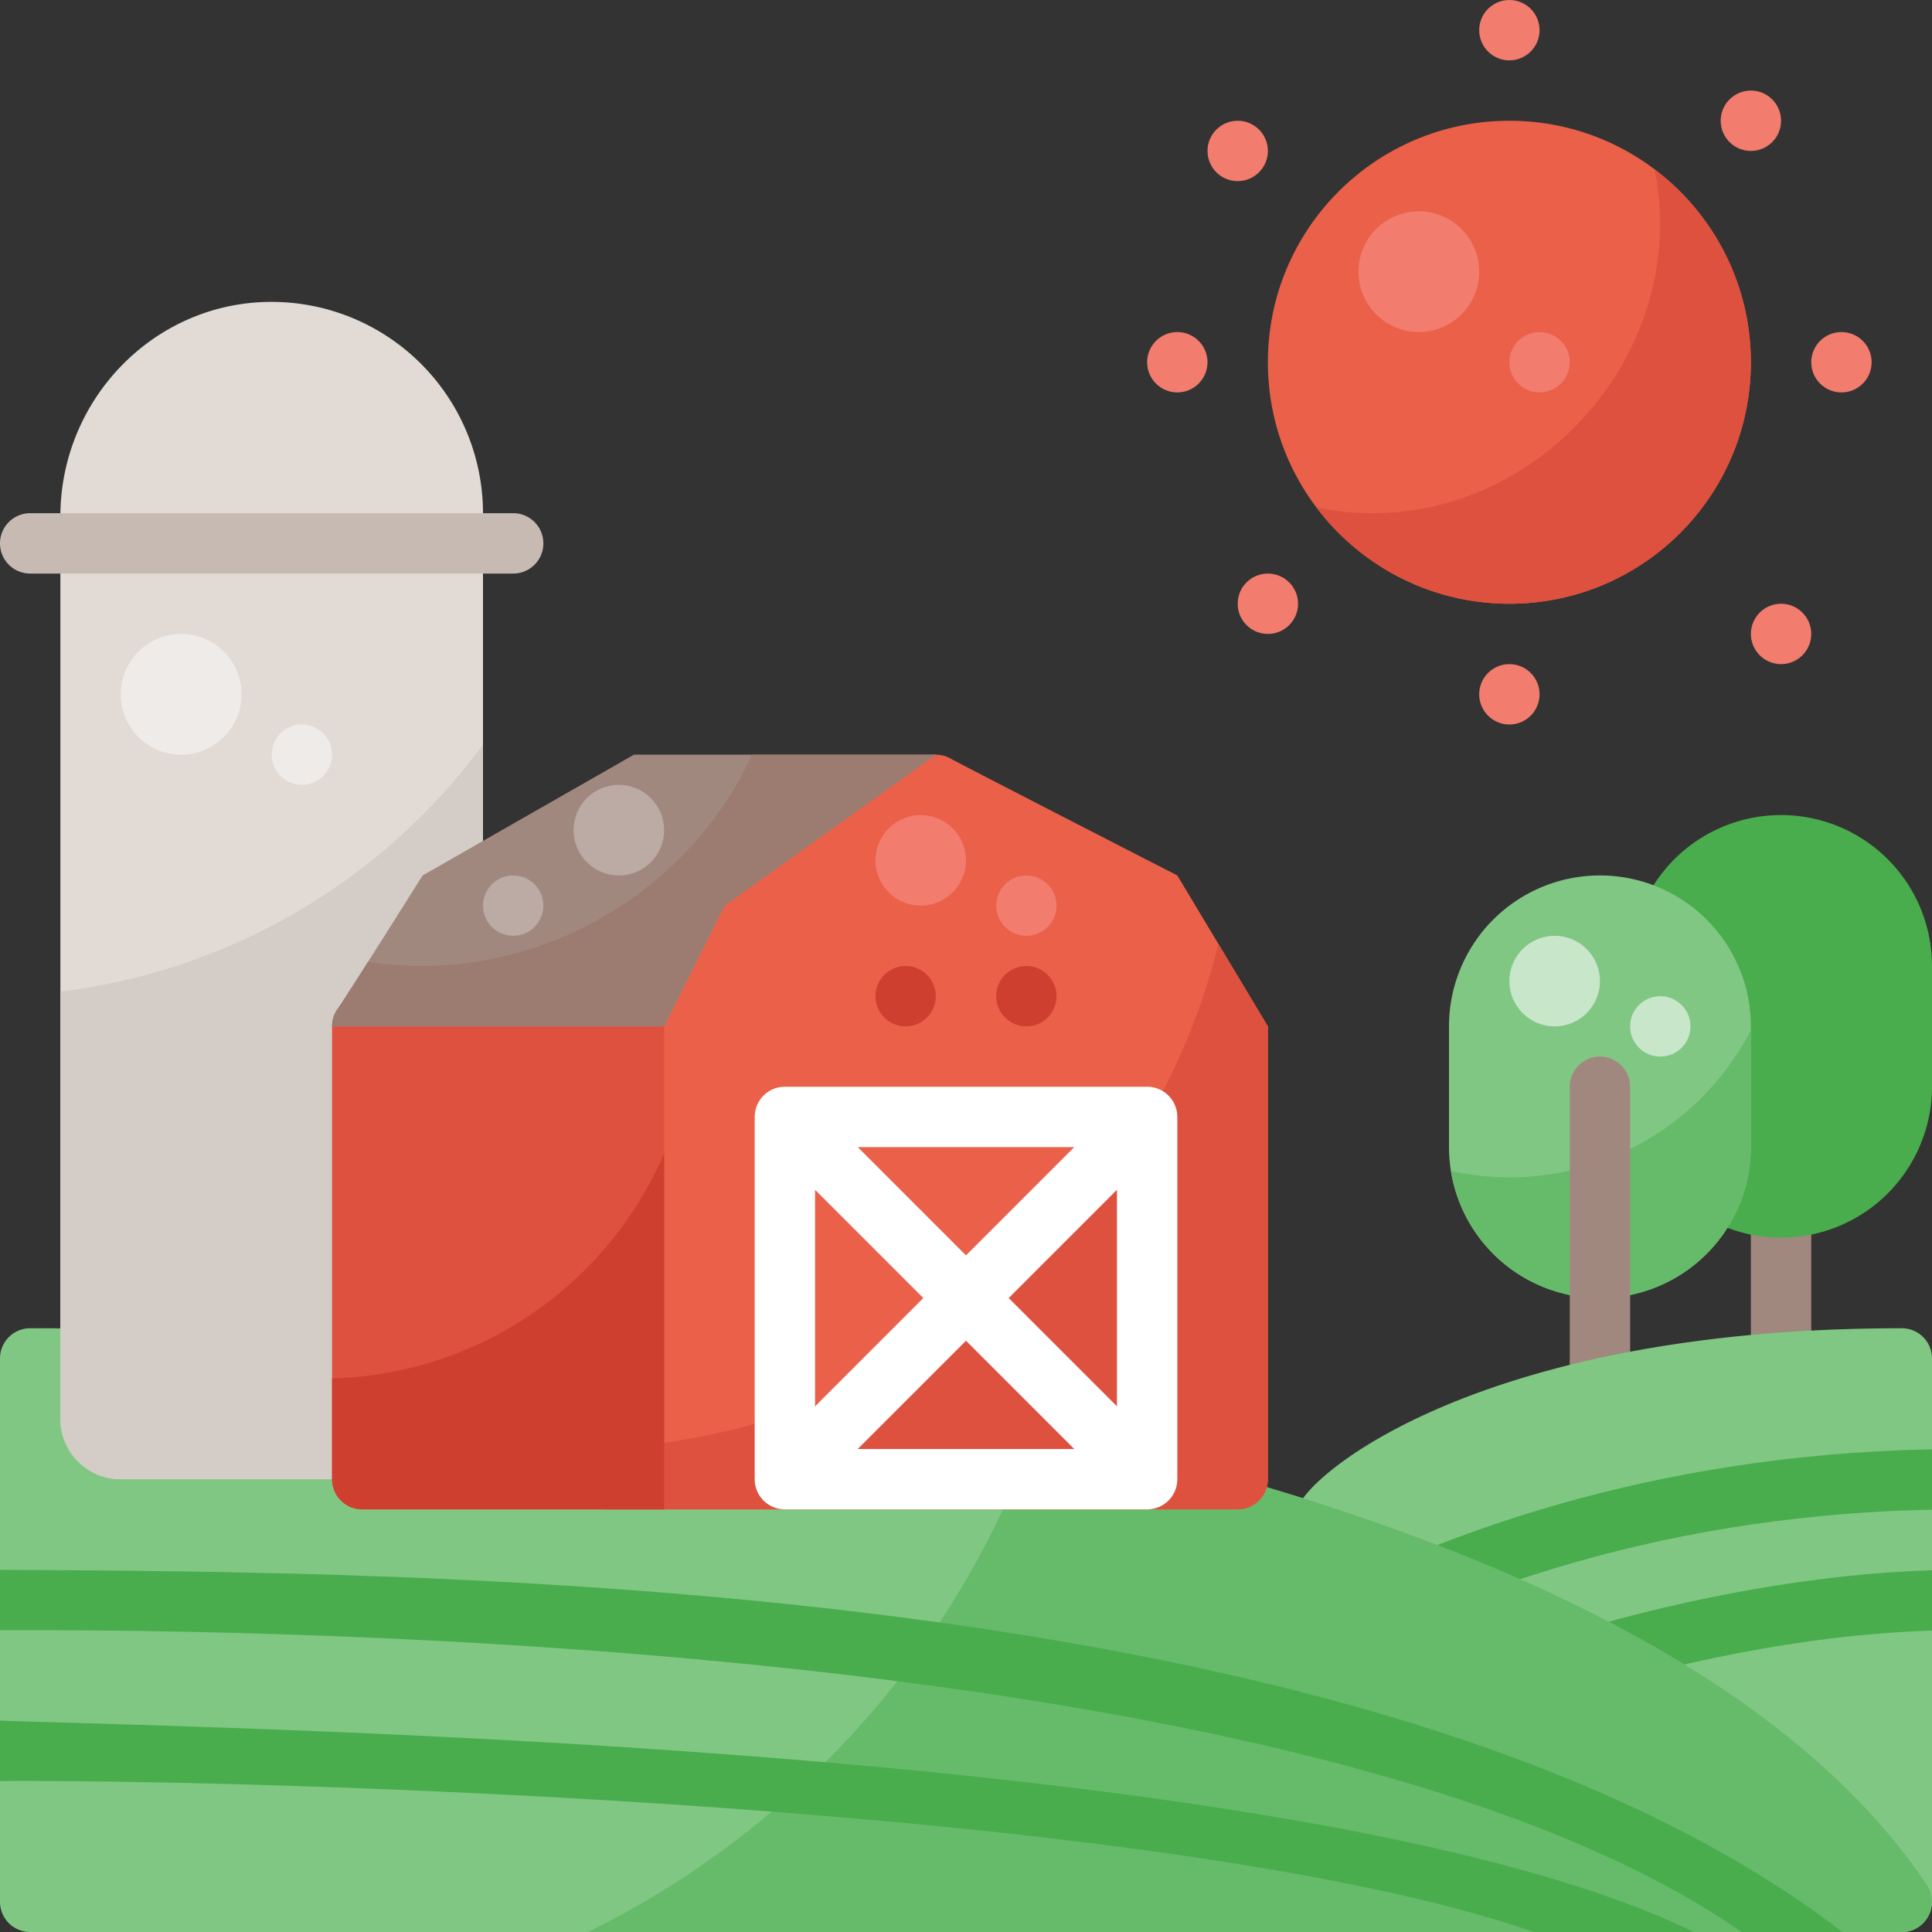 <svg height="100" viewBox="0 0 512 512" width="100" xmlns="http://www.w3.org/2000/svg"><rect x="0" y="0" width="512" height="512" fill="#333333" stroke="none"/><g id="Farm_Field" data-name="Farm Field"><g id="Flat"><path d="m504 512h-496a8 8 0 0 1 -8-8v-144a8 8 0 0 1 8-8c168.58 0 426.342 33.458 502.66 147.56 3.452 5.161-.416 12.495-6.66 12.44z" fill="#81c784"/><path d="m112 392h-80a16 16 0 0 1 -16-16v-239.15c0-30.731 24.4-56.375 55.13-56.843a56.061 56.061 0 0 1 56.87 55.993v240a16 16 0 0 1 -16 16z" fill="#e2dbd5"/><path d="m136 152h-128a8 8 0 0 1 0-16h128a8 8 0 0 1 0 16z" fill="#c6bab3"/><path d="m16 262.784v113.216a16 16 0 0 0 16 16h80a16 16 0 0 0 16-16v-178.673a163.864 163.864 0 0 1 -112 65.457z" fill="#d4ccc7"/><circle cx="48" cy="184" fill="#efebe8" r="16"/><circle cx="80" cy="200" fill="#efebe8" r="8"/><path d="m464 280h16v80h-16z" fill="#a1887f"/><path d="m472 328a40.045 40.045 0 0 1 -40-40v-32a40 40 0 0 1 80 0v32a40.045 40.045 0 0 1 -40 40z" fill="#49ad4d"/><path d="m424 344a40.045 40.045 0 0 1 -40-40v-32a40 40 0 0 1 80 0v32a40.045 40.045 0 0 1 -40 40z" fill="#81c784"/><path d="m400 312a72.2 72.2 0 0 1 -15.5-1.691 40 40 0 0 0 79.5-6.309v-31.028a71.977 71.977 0 0 1 -64 39.028z" fill="#66bb6a"/><path d="m424 280a8 8 0 0 0 -8 8v80h16v-80a8 8 0 0 0 -8-8z" fill="#a1887f"/><circle cx="412" cy="260" fill="#c8e6c9" r="12"/><circle cx="440" cy="272" fill="#c8e6c9" r="8"/><path d="m504 512h-152a8 8 0 0 1 -8-8v-104c-.021-6.657 44.413-48 160-48a8 8 0 0 1 8 8v144a8 8 0 0 1 -8 8z" fill="#81c784"/><path d="m512 384.08v16.01c-77.06 1.53-133.87 25.07-168 44.58v-18.27c36.47-19.47 93.21-40.88 168-42.32z" fill="#49ad4d"/><path d="m512 416.13v16c-68.03 2.13-144.13 30.66-168 51.37v-19.84c34.87-22.64 106.54-45.65 168-47.53z" fill="#49ad4d"/><path d="m510.66 499.56c-40.73-60.894-133.139-98.817-236.089-120.946a236.735 236.735 0 0 1 -118.791 133.386h348.22c6.244.055 10.112-7.279 6.66-12.44z" fill="#66bb6a"/><circle cx="400" cy="96" fill="#ea6049" r="64"/><g fill="#f27c6d"><circle cx="400" cy="8" r="8"/><circle cx="328" cy="40" r="8"/><circle cx="472" cy="168" r="8"/><circle cx="464" cy="32" r="8"/><circle cx="336" cy="160" r="8"/><circle cx="488" cy="96" r="8"/><circle cx="312" cy="96" r="8"/><circle cx="400" cy="184" r="8"/></g><path d="m438.49 44.905c10.452 51.711-37.027 100.439-89.585 89.585a63.975 63.975 0 1 0 89.585-89.585z" fill="#de513e"/><circle cx="376" cy="72" fill="#f27c6d" r="16"/><circle cx="408" cy="96" fill="#f27c6d" r="8"/><path d="m328 400h-168v-128c-.231-5.022 22.913-32.882 25.6-36.8 1.792-2.612 55.636-32.549 58.431-34.146a8 8 0 0 1 7.938 0c2.821 1.612 60.031 30.946 60.031 30.946l24 40v120a8 8 0 0 1 -8 8z" fill="#ea6049"/><path d="m322.9 250.17a176.078 176.078 0 0 1 -162.9 133.641v16.189h168a8 8 0 0 0 8-8v-120z" fill="#de513e"/><path d="m304 288h-96a8 8 0 0 0 -8 8v96a8 8 0 0 0 8 8h96a8 8 0 0 0 8-8v-96a8 8 0 0 0 -8-8zm-59.313 56-28.687 28.687v-57.374zm-17.374-40h57.374l-28.687 28.687zm28.687 51.313 28.687 28.687h-57.374zm11.313-11.313 28.687-28.687v57.374z" fill="#fff"/><circle cx="240" cy="264" fill="#cf3f30" r="8"/><circle cx="272" cy="264" fill="#cf3f30" r="8"/><path d="m176 400h-80a8 8 0 0 1 -8-8v-120a8 8 0 0 1 8-8h80z" fill="#de513e"/><path d="m248 200h-80l-56 32s-20.826 33.1-22.4 35.2a7.979 7.979 0 0 0 -1.583 4.8h87.983l16-32z" fill="#a1887f"/><path d="m199.29 200c-17.111 37.545-58.981 61.466-101.767 54.914-3.953 6.224-7.323 11.486-7.923 12.286a7.979 7.979 0 0 0 -1.583 4.8h87.983l16-32 56-40z" fill="#9c7b70"/><circle cx="164" cy="220" fill="#bcaaa4" r="12"/><circle cx="136" cy="240" fill="#bcaaa4" r="8"/><circle cx="244" cy="228" fill="#f27c6d" r="12"/><circle cx="272" cy="240" fill="#f27c6d" r="8"/><path d="m88 365.3v26.7a8 8 0 0 0 8 8h80v-94.365a98.7 98.7 0 0 1 -88 59.665z" fill="#cf3f30"/><path d="m488.28 512h-26.75c-110.601-76.958-387.213-80.267-461.53-79.98v-16c109.278.624 364.734.944 488.28 95.98z" fill="#49ad4d"/><path d="m448.9 512h-42.36c-97.777-33.822-339.29-40.452-406.54-40v-16.01c74.728 2.384 349.559 7.547 448.9 56.01z" fill="#49ad4d"/></g></g></svg>